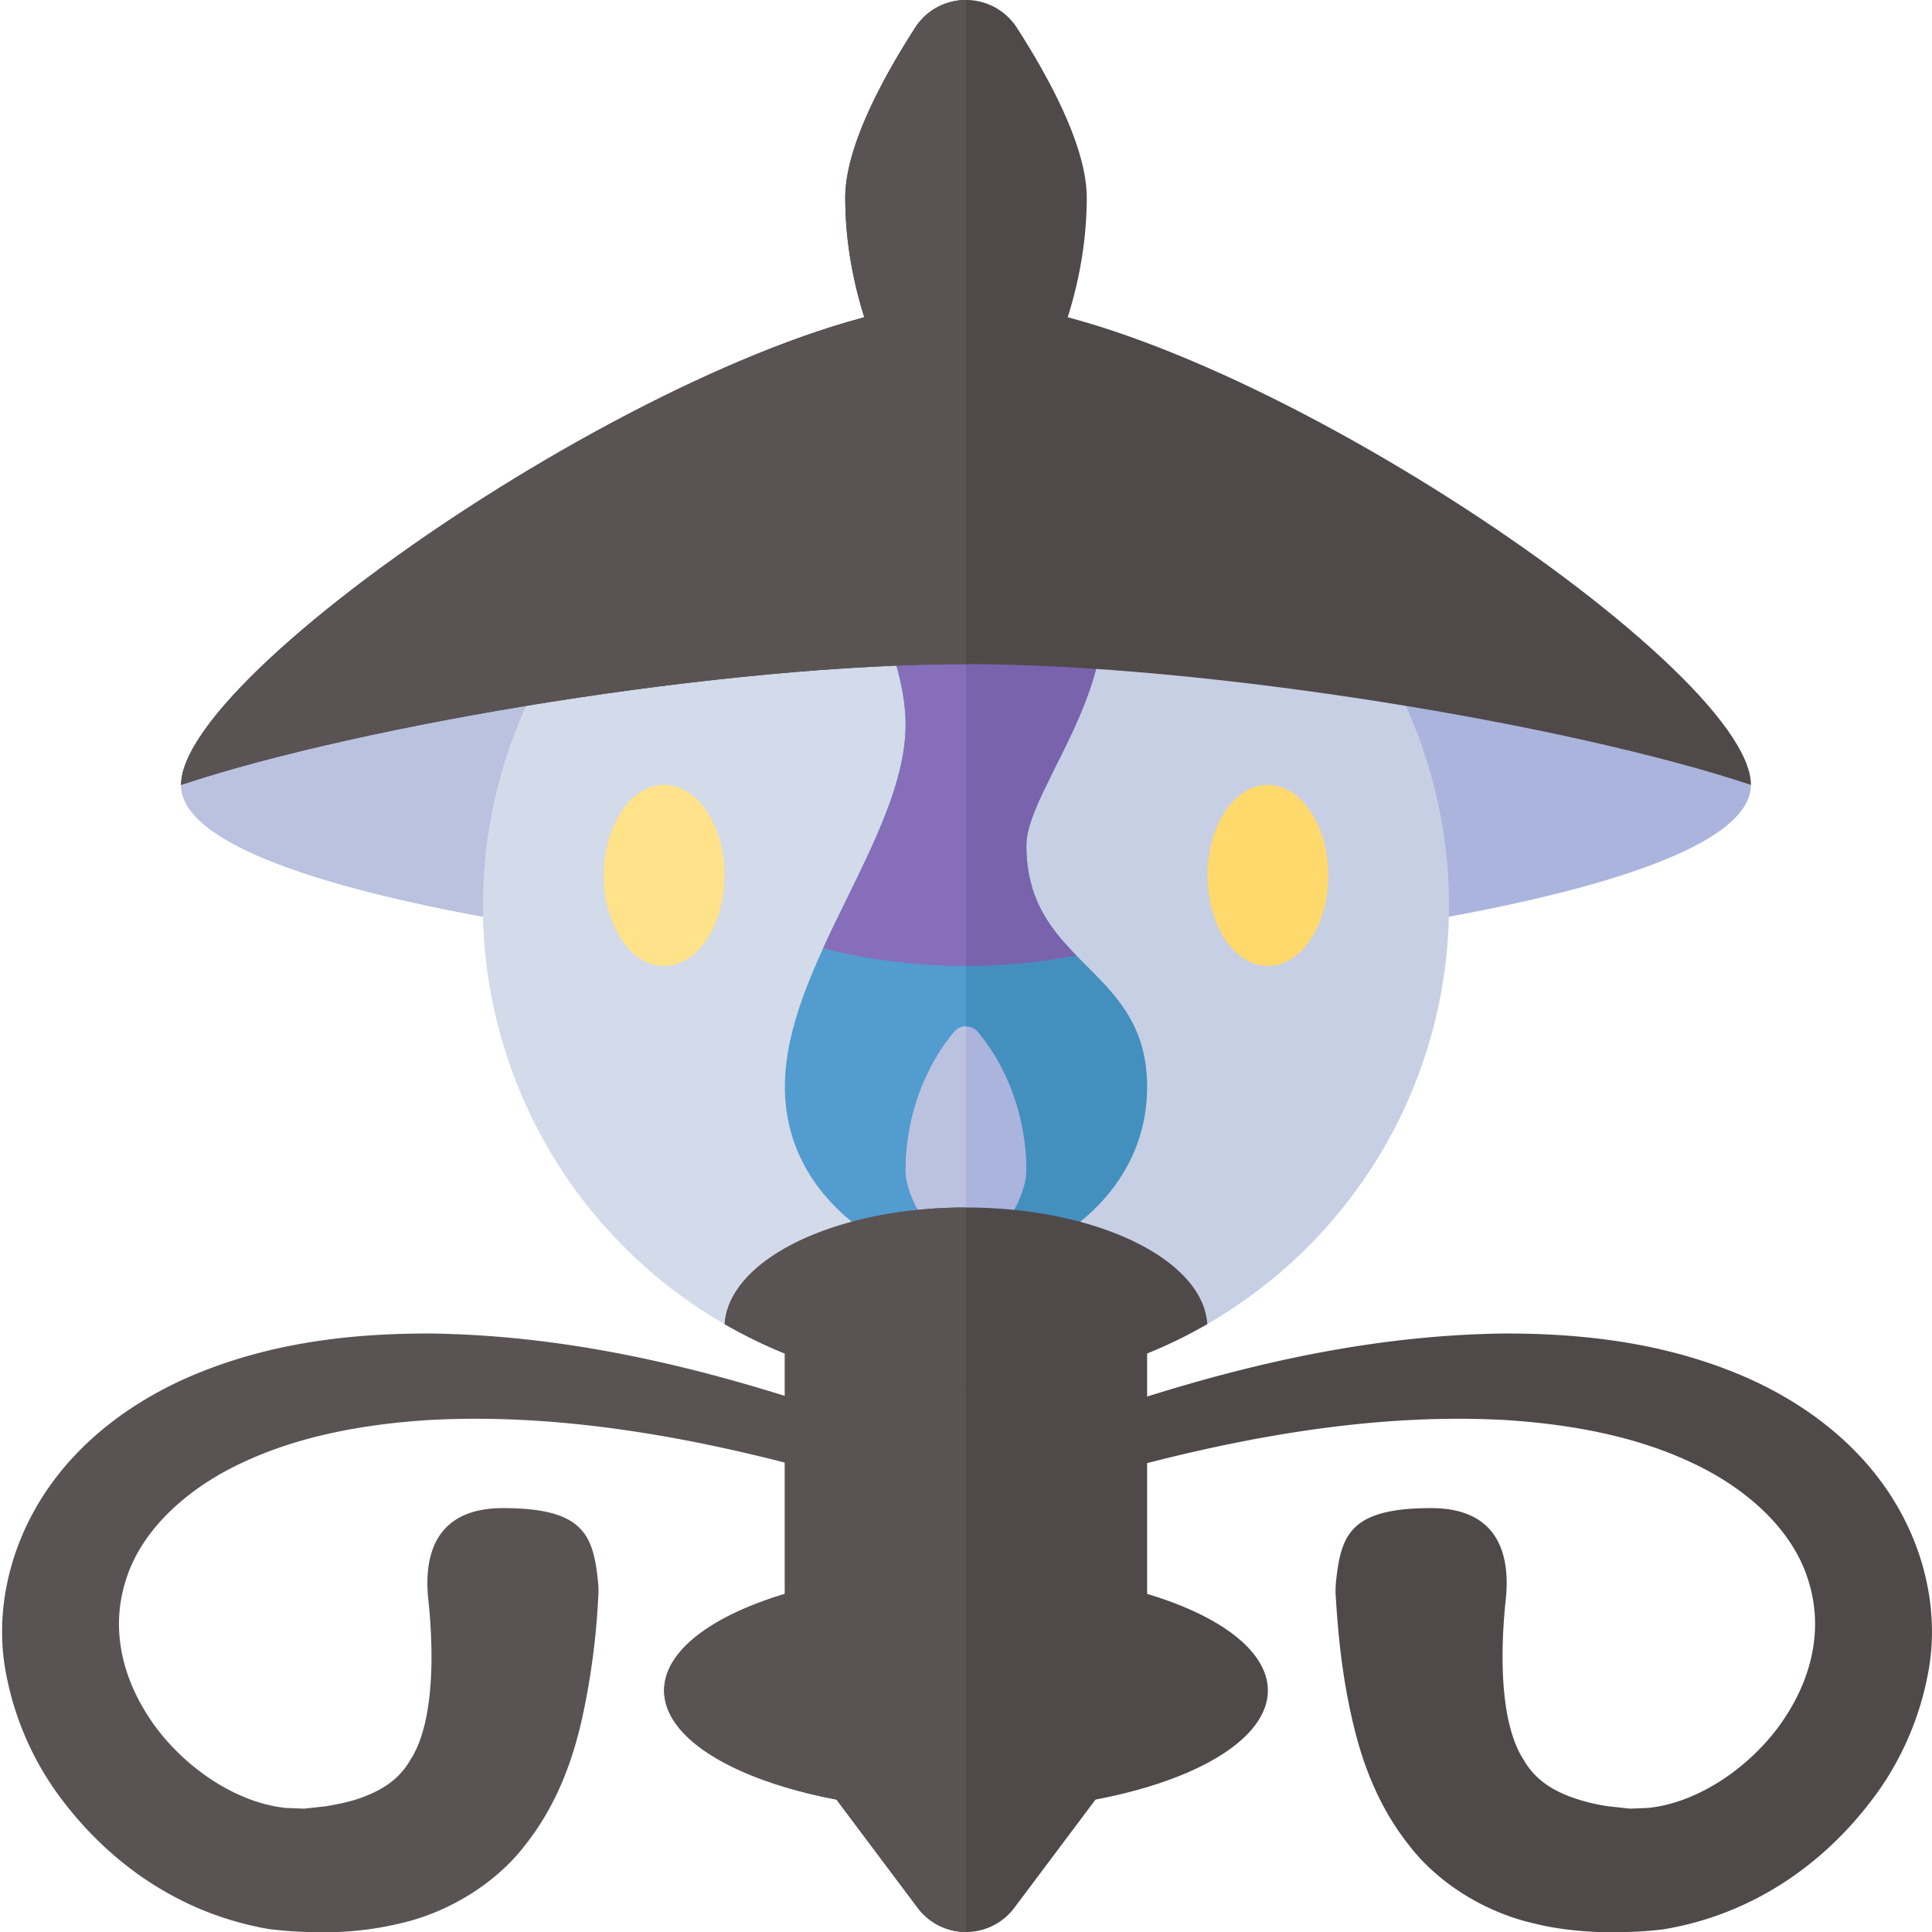 <svg xmlns="http://www.w3.org/2000/svg" width="32" height="32"><path fill="#ABB4DD" d="M16 5c-4 0-13 6-13 8s10 3 13 3 13-1 13-3-9-8-13-8z"/><path fill="#BAC2E0" d="M16 5c-4 0-13 6-13 8s10 3 13 3V5z"/><circle fill="#C7CFE5" cx="16" cy="15" r="8"/><ellipse fill="#FFD96C" cx="21" cy="14.5" rx="1" ry="1.5"/><path fill="#D3DAEA" d="M16 7a8 8 0 000 16V7z"/><path fill="#529CCF" d="M14 9c.388.777 1 2 1 3 0 1.839-2 4-2 6s2 3 3 3V9h-2z"/><path fill="#4390BF" d="M18 9c1 2-1 4-1 5 0 2 2 2 2 4s-2 3-3 3V9h2z"/><path fill="#ABB4DD" d="M17 19.377c0-.681-.206-1.567-.804-2.285a.256.256 0 00-.392 0c-.598.718-.804 1.605-.804 2.285 0 .452.408 1.108.856 1.414.087.06.201.06.288 0 .448-.306.856-.962.856-1.414z"/><path fill="#BAC2E0" d="M15.804 17.092c-.598.718-.804 1.605-.804 2.285 0 .452.408 1.108.856 1.414.044.03.094.045.144.045V17a.254.254 0 00-.196.092z"/><path fill="#866EBA" d="M14 9c.388.777 1 2 1 3 0 1.149-.781 2.425-1.367 3.708.74.183 1.535.292 2.367.292V9h-2z"/><path fill="#7A63AD" d="M17 14c0-1 2-3 1-5h-2v7c.633 0 1.245-.063 1.827-.174C17.391 15.378 17 14.884 17 14z"/><path fill="#4F4949" d="M16 5c-4 0-13 6-13 8 3-1 9-2 13-2s10 1 13 2c0-2-9-8-13-8z"/><path fill="#5A5353" d="M16 5c-4 0-13 6-13 8 3-1 9-2 13-2V5z"/><path fill="#4F4949" d="M19 28.667L16.8 31.6a1 1 0 01-1.6 0L13 28.667V22h6v6.667z"/><path fill="#5A5353" d="M13 22v6.667l2.2 2.933c.2.267.5.4.8.4V22h-3z"/><path fill="#4F4949" d="M16 23a7.96 7.96 0 003.997-1.069C19.925 20.858 18.163 20 16 20s-3.925.858-3.997 1.931A7.96 7.96 0 0016 23z"/><path fill="#5A5353" d="M16 20c-2.163 0-3.925.858-3.997 1.931A7.96 7.96 0 0016 23v-3z"/><ellipse fill="#4F4949" cx="16" cy="28" rx="5" ry="2"/><path fill="#5A5353" d="M16 30c-2.761 0-5-.895-5-2s2.239-2 5-2v4z"/><path fill="#5A5353" d="M13.847 24.454c-2.205-.625-4.488-1.051-6.703-.936-1.098.065-2.185.265-3.112.7-.925.425-1.672 1.109-1.935 1.915-.27.799-.1 1.646.438 2.412.53.745 1.389 1.318 2.201 1.4l.3.012.358-.039c.229-.038.448-.085.634-.159.381-.145.616-.34.775-.62.351-.545.403-1.588.291-2.647-.082-.776.149-1.513 1.236-1.513 1.335 0 1.493.439 1.575 1.215.008.077.01.153.006.228l-.003.045a12.152 12.152 0 01-.262 1.974c-.151.682-.409 1.433-.935 2.103-.515.682-1.325 1.14-2.065 1.309a5.338 5.338 0 01-1.086.148 7.435 7.435 0 01-1.089-.047c-1.512-.255-2.72-1.13-3.54-2.275a4.976 4.976 0 01-.838-1.999c-.138-.752-.025-1.534.263-2.223.587-1.406 1.822-2.288 3.03-2.756 1.229-.48 2.497-.615 3.725-.614 2.466.029 4.809.635 7.043 1.417a.5.5 0 01-.3.953l-.007-.003z"/><path fill="#4F4949" d="M18.187 24.454c2.205-.625 4.488-1.051 6.703-.936 1.098.065 2.185.265 3.112.7.925.425 1.672 1.109 1.935 1.915.27.799.1 1.646-.438 2.412-.53.745-1.389 1.318-2.201 1.4l-.3.012-.358-.039a3.142 3.142 0 01-.634-.159c-.381-.145-.616-.34-.775-.62-.351-.545-.403-1.588-.291-2.647.082-.776-.149-1.513-1.236-1.513-1.335 0-1.493.439-1.575 1.215-.008.077-.01.153-.006.228l.003.045c.039.633.106 1.287.262 1.974.151.682.409 1.433.935 2.103.515.682 1.325 1.14 2.065 1.309.374.096.735.131 1.086.148.333.004.693.005 1.089-.047 1.512-.255 2.72-1.13 3.54-2.275a4.976 4.976 0 00.838-1.999c.138-.752.025-1.534-.263-2.223-.587-1.406-1.822-2.288-3.03-2.756-1.229-.48-2.497-.615-3.725-.614-2.466.029-4.809.635-7.043 1.417a.5.5 0 00.3.953l.007-.003zM14 3.272c0-.828.609-1.96 1.155-2.809a1.002 1.002 0 011.69 0C17.391 1.312 18 2.444 18 3.272c0 2-1 3.5-1 3.5h-2s-1-1.5-1-3.5z"/><path fill="#5A5353" d="M15.155.463C14.609 1.312 14 2.444 14 3.272c0 2 1 3.5 1 3.5h1V0a.997.997 0 00-.845.463z"/><ellipse fill="#FFE28A" cx="11" cy="14.5" rx="1" ry="1.5"/></svg>